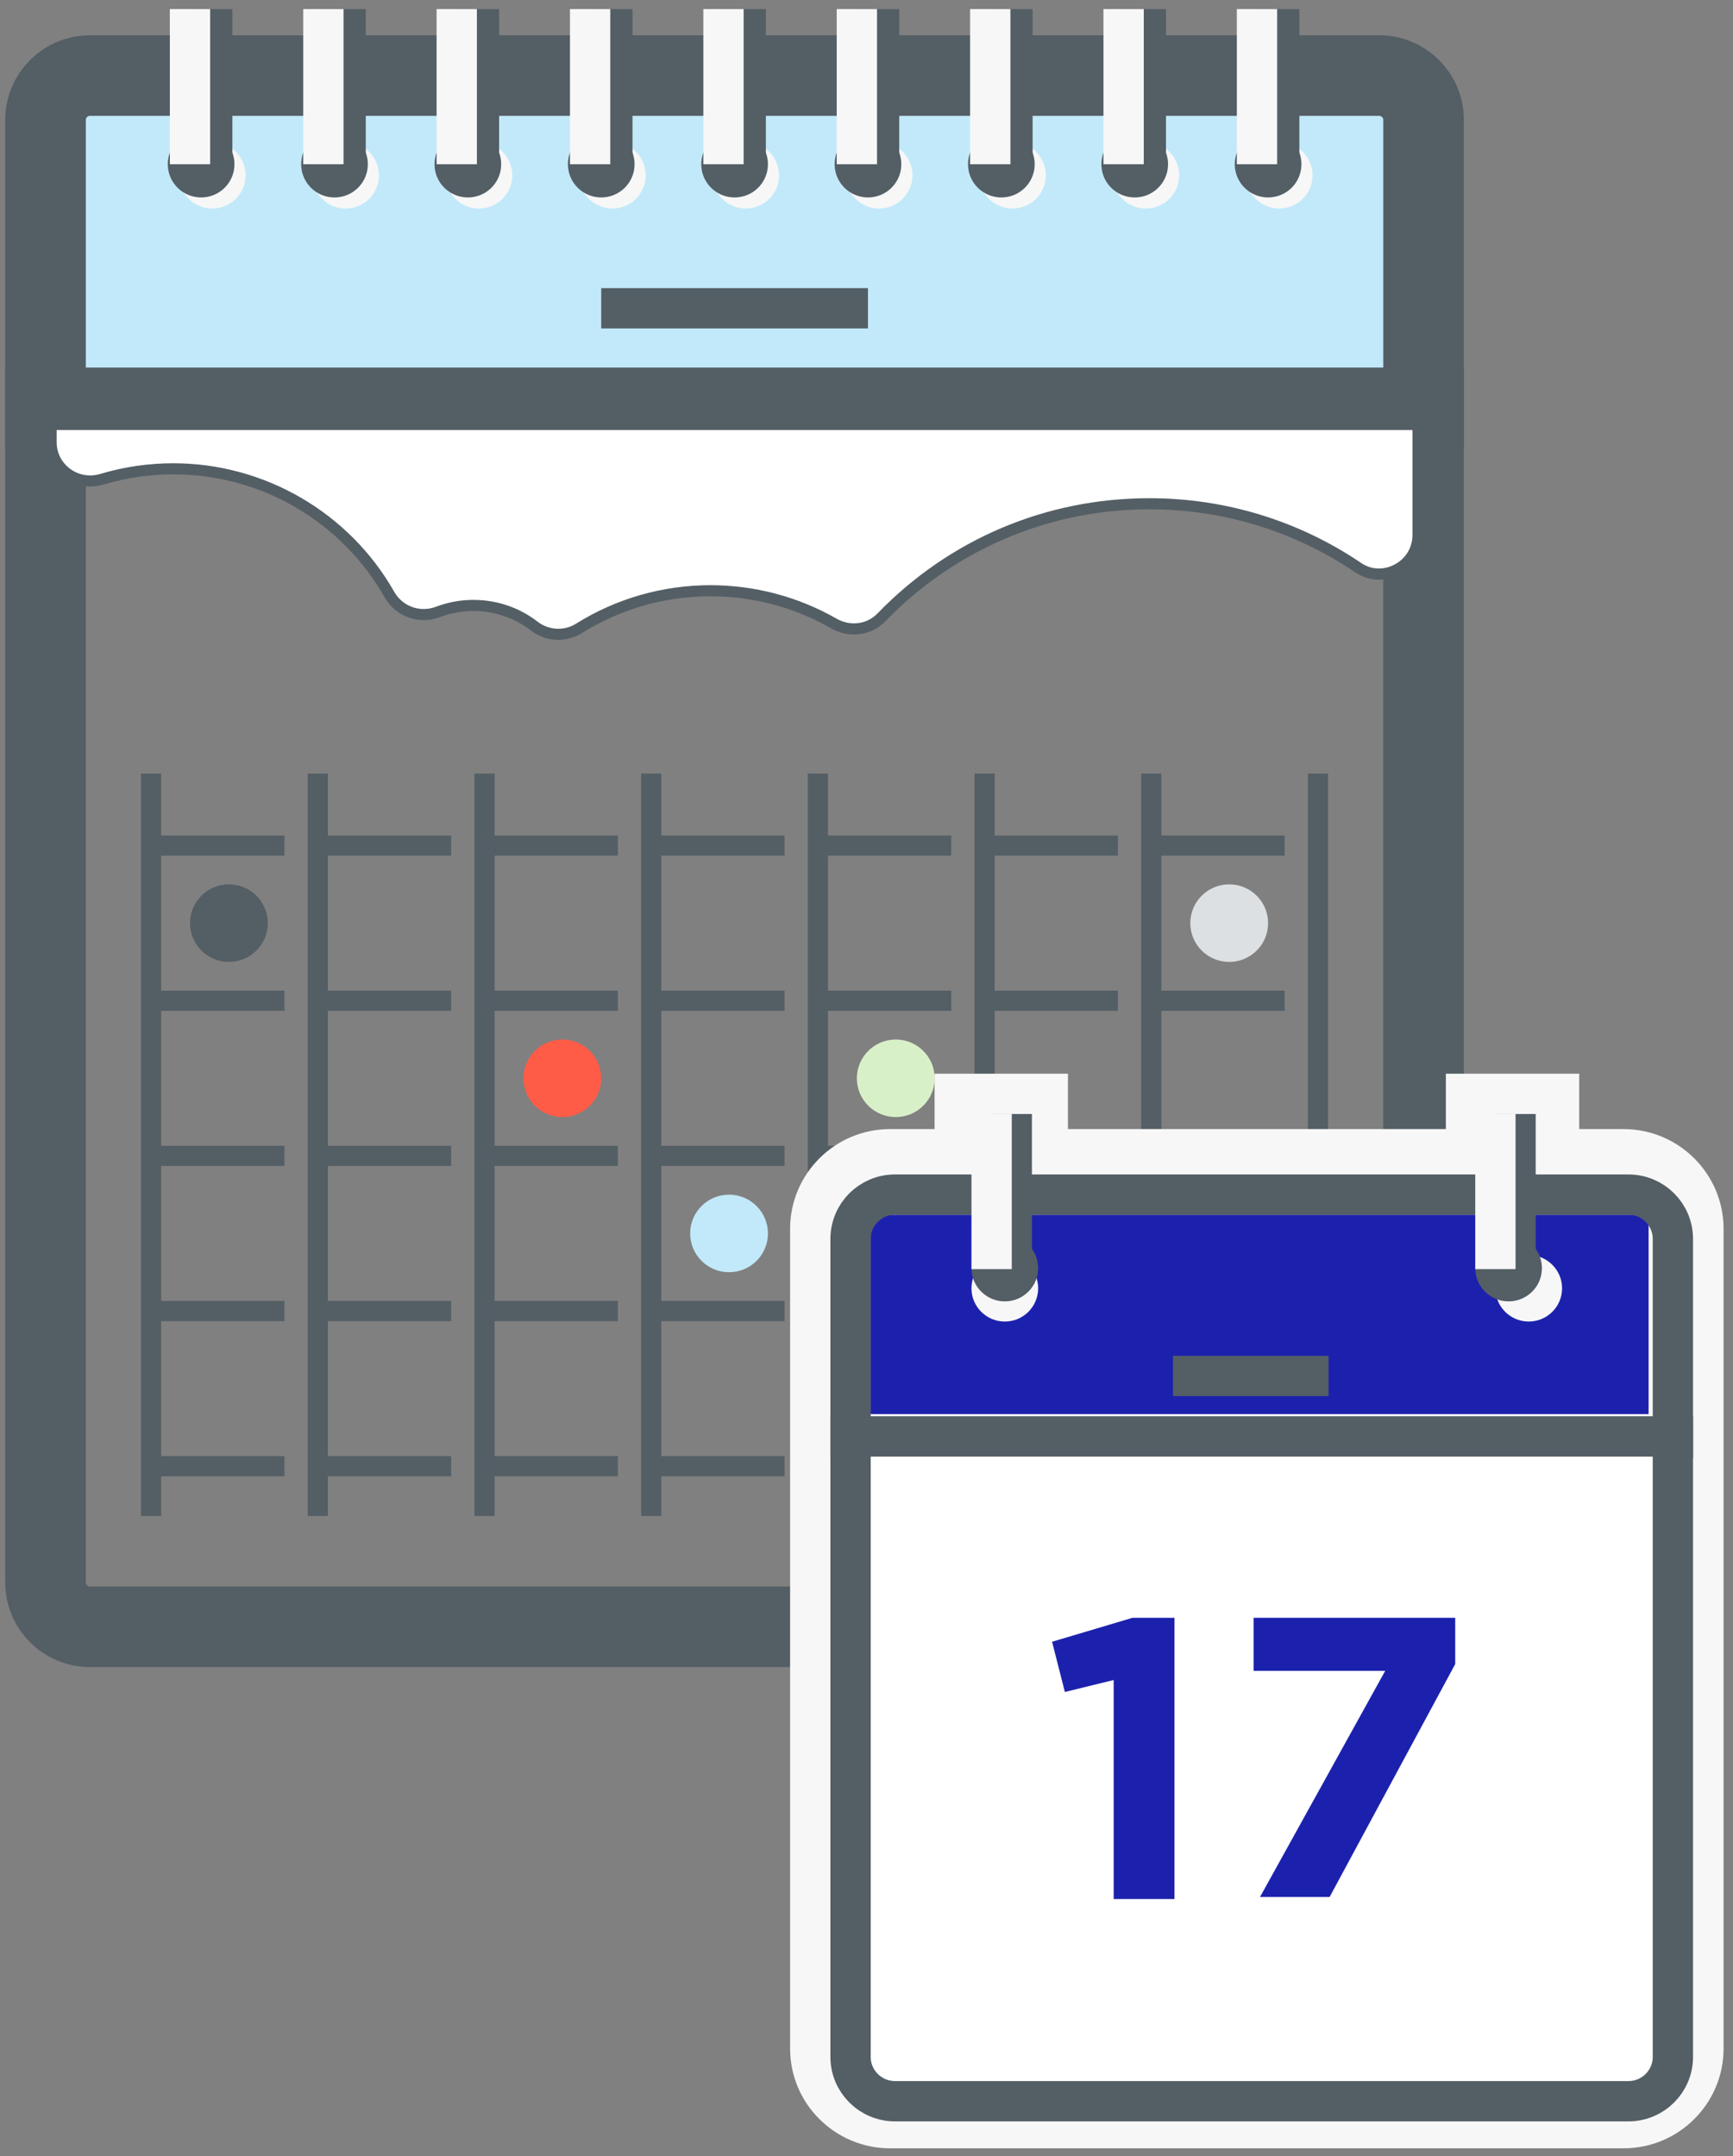 <?xml version="1.0" encoding="UTF-8"?>
<svg width="86px" height="107px" viewBox="0 0 86 107" version="1.1" xmlns="http://www.w3.org/2000/svg" xmlns:xlink="http://www.w3.org/1999/xlink">
    <rect x="0" y="0" width="86" height="107" fill="#808080" stroke="none"/>
    <!-- Generator: Sketch 43.1 (39012) - http://www.bohemiancoding.com/sketch -->
    <title>illustration</title>
    <desc>Created with Sketch.</desc>
    <defs></defs>
    <g id="Page-1" stroke="none" stroke-width="1" fill="none" fill-rule="evenodd">
        <g id="Concept-1---Blue-Variant" transform="translate(-603, -938)">
            <g id="illustration" transform="translate(605.259, 929.445)">
                <g id="calendar" transform="translate(0, 9)">
                    <path d="M66.18,80.278 L2.206,80.278 C0.988,80.278 0,79.293 0,78.079 L0,19.795 L68.385,19.795 L68.385,78.079 C68.385,79.293 67.398,80.278 66.18,80.278 L66.18,80.278 Z" id="Stroke-1" stroke="#545E65" stroke-width="4"></path>
                    <path d="M5.239,49.213 L11.857,49.213" id="Stroke-3" stroke="#545E65"></path>
                    <path d="M13.512,49.213 L20.13,49.213" id="Stroke-5" stroke="#545E65"></path>
                    <path d="M21.784,49.213 L28.402,49.213" id="Stroke-7" stroke="#545E65"></path>
                    <path d="M30.057,49.213 L36.674,49.213" id="Stroke-9" stroke="#545E65"></path>
                    <path d="M38.329,49.213 L44.947,49.213" id="Stroke-11" stroke="#545E65"></path>
                    <path d="M46.601,49.213 L53.219,49.213" id="Stroke-13" stroke="#545E65"></path>
                    <path d="M54.874,49.213 L61.492,49.213" id="Stroke-15" stroke="#545E65"></path>
                    <path d="M5.239,41.514 L11.857,41.514" id="Stroke-17" stroke="#545E65"></path>
                    <path d="M13.512,41.514 L20.13,41.514" id="Stroke-19" stroke="#545E65"></path>
                    <path d="M21.784,41.514 L28.402,41.514" id="Stroke-21" stroke="#545E65"></path>
                    <path d="M30.057,41.514 L36.674,41.514" id="Stroke-23" stroke="#545E65"></path>
                    <path d="M38.329,41.514 L44.947,41.514" id="Stroke-25" stroke="#545E65"></path>
                    <path d="M46.601,41.514 L53.219,41.514" id="Stroke-27" stroke="#545E65"></path>
                    <path d="M54.874,41.514 L61.492,41.514" id="Stroke-29" stroke="#545E65"></path>
                    <path d="M5.239,56.911 L11.857,56.911" id="Stroke-31" stroke="#545E65"></path>
                    <path d="M13.512,56.911 L20.13,56.911" id="Stroke-33" stroke="#545E65"></path>
                    <path d="M21.784,56.911 L28.402,56.911" id="Stroke-35" stroke="#545E65"></path>
                    <path d="M30.057,56.911 L36.674,56.911" id="Stroke-37" stroke="#545E65"></path>
                    <path d="M38.329,56.911 L44.947,56.911" id="Stroke-39" stroke="#545E65"></path>
                    <path d="M46.601,56.911 L53.219,56.911" id="Stroke-41" stroke="#545E65"></path>
                    <path d="M54.874,56.911 L61.492,56.911" id="Stroke-43" stroke="#545E65"></path>
                    <path d="M5.239,64.61 L11.857,64.61" id="Stroke-45" stroke="#545E65"></path>
                    <path d="M13.512,64.61 L20.13,64.61" id="Stroke-47" stroke="#545E65"></path>
                    <path d="M21.784,64.61 L28.402,64.61" id="Stroke-49" stroke="#545E65"></path>
                    <path d="M30.057,64.61 L36.674,64.61" id="Stroke-51" stroke="#545E65"></path>
                    <path d="M38.329,64.61 L44.947,64.61" id="Stroke-53" stroke="#545E65"></path>
                    <path d="M46.601,64.61 L53.219,64.61" id="Stroke-55" stroke="#545E65"></path>
                    <path d="M54.874,64.61 L61.492,64.61" id="Stroke-57" stroke="#545E65"></path>
                    <path d="M5.239,72.309 L11.857,72.309" id="Stroke-59" stroke="#545E65"></path>
                    <path d="M13.512,72.309 L20.13,72.309" id="Stroke-61" stroke="#545E65"></path>
                    <path d="M21.784,72.309 L28.402,72.309" id="Stroke-63" stroke="#545E65"></path>
                    <path d="M30.057,72.309 L36.674,72.309" id="Stroke-65" stroke="#545E65"></path>
                    <path d="M38.329,72.309 L44.947,72.309" id="Stroke-67" stroke="#545E65"></path>
                    <path d="M46.601,72.309 L53.219,72.309" id="Stroke-69" stroke="#545E65"></path>
                    <path d="M54.874,72.309 L61.492,72.309" id="Stroke-71" stroke="#545E65"></path>
                    <path d="M13.512,37.94 L13.512,74.779" id="Stroke-73" stroke="#545E65"></path>
                    <path d="M5.239,37.94 L5.239,74.779" id="Stroke-75" stroke="#545E65"></path>
                    <path d="M21.784,37.94 L21.784,74.779" id="Stroke-77" stroke="#545E65"></path>
                    <path d="M30.057,37.94 L30.057,74.779" id="Stroke-79" stroke="#545E65"></path>
                    <path d="M38.329,37.94 L38.329,74.779" id="Stroke-81" stroke="#545E65"></path>
                    <path d="M46.601,37.94 L46.601,74.779" id="Stroke-83" stroke="#545E65"></path>
                    <path d="M63.146,37.94 L63.146,74.779" id="Stroke-85" stroke="#545E65"></path>
                    <path d="M54.874,37.94 L54.874,74.779" id="Stroke-87" stroke="#545E65"></path>
                    <path d="M1.655,20.345 L1.655,5.504 C1.655,5.2 1.902,4.954 2.206,4.954 L67.283,4.954 C67.587,4.954 67.834,5.2 67.834,5.504 L67.834,20.345 L1.655,20.345 Z" id="Fill-89" fill="#C2E9F9"></path>
                    <path d="M68.386,19.795 L0,19.795 L0,5.504 C0,4.289 0.987,3.305 2.206,3.305 L66.18,3.305 C67.398,3.305 68.386,4.289 68.386,5.504 L68.386,19.795 L68.386,19.795 Z" id="Stroke-91" stroke="#545E65" stroke-width="4"></path>
                    <path d="M9.928,8.254 C9.928,9.165 9.187,9.903 8.273,9.903 C7.359,9.903 6.619,9.165 6.619,8.254 C6.619,7.343 7.359,6.604 8.273,6.604 C9.187,6.604 9.928,7.343 9.928,8.254" id="Fill-93" fill="#F7F7F7"></path>
                    <path d="M9.376,7.704 C9.376,8.615 8.635,9.353 7.722,9.353 C6.808,9.353 6.067,8.615 6.067,7.704 C6.067,6.793 6.808,6.054 7.722,6.054 C8.635,6.054 9.376,6.793 9.376,7.704" id="Fill-95" fill="#545E65"></path>
                    <path d="M8.273,7.704 L8.273,0.006" id="Stroke-97" stroke="#545E65" stroke-width="2"></path>
                    <path d="M7.17,7.704 L7.17,0.006" id="Stroke-99" stroke="#F7F7F7" stroke-width="2"></path>
                    <path d="M16.546,8.254 C16.546,9.165 15.806,9.903 14.892,9.903 C13.978,9.903 13.237,9.165 13.237,8.254 C13.237,7.343 13.978,6.604 14.892,6.604 C15.806,6.604 16.546,7.343 16.546,8.254" id="Fill-101" fill="#F7F7F7"></path>
                    <path d="M15.995,7.704 C15.995,8.615 15.254,9.353 14.34,9.353 C13.426,9.353 12.686,8.615 12.686,7.704 C12.686,6.793 13.426,6.054 14.34,6.054 C15.254,6.054 15.995,6.793 15.995,7.704" id="Fill-103" fill="#545E65"></path>
                    <path d="M14.892,7.704 L14.892,0.006" id="Stroke-105" stroke="#545E65" stroke-width="2"></path>
                    <path d="M13.789,7.704 L13.789,0.006" id="Stroke-107" stroke="#F7F7F7" stroke-width="2"></path>
                    <path d="M23.165,8.254 C23.165,9.165 22.424,9.903 21.51,9.903 C20.596,9.903 19.856,9.165 19.856,8.254 C19.856,7.343 20.596,6.604 21.51,6.604 C22.424,6.604 23.165,7.343 23.165,8.254" id="Fill-109" fill="#F7F7F7"></path>
                    <path d="M22.613,7.704 C22.613,8.615 21.873,9.353 20.959,9.353 C20.045,9.353 19.304,8.615 19.304,7.704 C19.304,6.793 20.045,6.054 20.959,6.054 C21.873,6.054 22.613,6.793 22.613,7.704" id="Fill-111" fill="#545E65"></path>
                    <path d="M21.51,7.704 L21.51,0.006" id="Stroke-113" stroke="#545E65" stroke-width="2"></path>
                    <path d="M20.407,7.704 L20.407,0.006" id="Stroke-115" stroke="#F7F7F7" stroke-width="2"></path>
                    <path d="M29.783,8.254 C29.783,9.165 29.043,9.903 28.129,9.903 C27.215,9.903 26.474,9.165 26.474,8.254 C26.474,7.343 27.215,6.604 28.129,6.604 C29.043,6.604 29.783,7.343 29.783,8.254" id="Fill-117" fill="#F7F7F7"></path>
                    <path d="M29.232,7.704 C29.232,8.615 28.491,9.353 27.577,9.353 C26.664,9.353 25.923,8.615 25.923,7.704 C25.923,6.793 26.664,6.054 27.577,6.054 C28.491,6.054 29.232,6.793 29.232,7.704" id="Fill-119" fill="#545E65"></path>
                    <path d="M28.129,7.704 L28.129,0.006" id="Stroke-121" stroke="#545E65" stroke-width="2"></path>
                    <path d="M27.026,7.704 L27.026,0.006" id="Stroke-123" stroke="#F7F7F7" stroke-width="2"></path>
                    <path d="M36.402,8.254 C36.402,9.165 35.661,9.903 34.747,9.903 C33.834,9.903 33.093,9.165 33.093,8.254 C33.093,7.343 33.834,6.604 34.747,6.604 C35.661,6.604 36.402,7.343 36.402,8.254" id="Fill-125" fill="#F7F7F7"></path>
                    <path d="M35.85,7.704 C35.85,8.615 35.11,9.353 34.196,9.353 C33.282,9.353 32.541,8.615 32.541,7.704 C32.541,6.793 33.282,6.054 34.196,6.054 C35.11,6.054 35.85,6.793 35.85,7.704" id="Fill-127" fill="#545E65"></path>
                    <path d="M34.747,7.704 L34.747,0.006" id="Stroke-129" stroke="#545E65" stroke-width="2"></path>
                    <path d="M33.644,7.704 L33.644,0.006" id="Stroke-131" stroke="#F7F7F7" stroke-width="2"></path>
                    <path d="M43.021,8.254 C43.021,9.165 42.28,9.903 41.366,9.903 C40.452,9.903 39.712,9.165 39.712,8.254 C39.712,7.343 40.452,6.604 41.366,6.604 C42.28,6.604 43.021,7.343 43.021,8.254" id="Fill-133" fill="#F7F7F7"></path>
                    <path d="M42.469,7.704 C42.469,8.615 41.728,9.353 40.815,9.353 C39.901,9.353 39.16,8.615 39.16,7.704 C39.16,6.793 39.901,6.054 40.815,6.054 C41.728,6.054 42.469,6.793 42.469,7.704" id="Fill-135" fill="#545E65"></path>
                    <path d="M41.366,7.704 L41.366,0.006" id="Stroke-137" stroke="#545E65" stroke-width="2"></path>
                    <path d="M40.263,7.704 L40.263,0.006" id="Stroke-139" stroke="#F7F7F7" stroke-width="2"></path>
                    <path d="M49.639,8.254 C49.639,9.165 48.899,9.903 47.985,9.903 C47.071,9.903 46.33,9.165 46.33,8.254 C46.33,7.343 47.071,6.604 47.985,6.604 C48.899,6.604 49.639,7.343 49.639,8.254" id="Fill-141" fill="#F7F7F7"></path>
                    <path d="M49.088,7.704 C49.088,8.615 48.347,9.353 47.433,9.353 C46.519,9.353 45.779,8.615 45.779,7.704 C45.779,6.793 46.519,6.054 47.433,6.054 C48.347,6.054 49.088,6.793 49.088,7.704" id="Fill-143" fill="#545E65"></path>
                    <path d="M47.985,7.704 L47.985,0.006" id="Stroke-145" stroke="#545E65" stroke-width="2"></path>
                    <path d="M46.882,7.704 L46.882,0.006" id="Stroke-147" stroke="#F7F7F7" stroke-width="2"></path>
                    <path d="M56.258,8.254 C56.258,9.165 55.517,9.903 54.603,9.903 C53.689,9.903 52.949,9.165 52.949,8.254 C52.949,7.343 53.689,6.604 54.603,6.604 C55.517,6.604 56.258,7.343 56.258,8.254" id="Fill-149" fill="#F7F7F7"></path>
                    <path d="M55.706,7.704 C55.706,8.615 54.966,9.353 54.052,9.353 C53.138,9.353 52.397,8.615 52.397,7.704 C52.397,6.793 53.138,6.054 54.052,6.054 C54.966,6.054 55.706,6.793 55.706,7.704" id="Fill-151" fill="#545E65"></path>
                    <path d="M54.603,7.704 L54.603,0.006" id="Stroke-153" stroke="#545E65" stroke-width="2"></path>
                    <path d="M53.5,7.704 L53.5,0.006" id="Stroke-155" stroke="#F7F7F7" stroke-width="2"></path>
                    <path d="M62.876,8.254 C62.876,9.165 62.136,9.903 61.222,9.903 C60.308,9.903 59.567,9.165 59.567,8.254 C59.567,7.343 60.308,6.604 61.222,6.604 C62.136,6.604 62.876,7.343 62.876,8.254" id="Fill-157" fill="#F7F7F7"></path>
                    <path d="M62.325,7.704 C62.325,8.615 61.584,9.353 60.67,9.353 C59.757,9.353 59.016,8.615 59.016,7.704 C59.016,6.793 59.757,6.054 60.67,6.054 C61.584,6.054 62.325,6.793 62.325,7.704" id="Fill-159" fill="#545E65"></path>
                    <path d="M61.222,7.704 L61.222,0.006" id="Stroke-161" stroke="#545E65" stroke-width="2"></path>
                    <path d="M60.119,7.704 L60.119,0.006" id="Stroke-163" stroke="#F7F7F7" stroke-width="2"></path>
                    <path d="M27.577,14.853 L40.814,14.853" id="Stroke-165" stroke="#545E65" stroke-width="2"></path>
                    <path d="M25.446,31.03 C25.018,31.03 24.598,30.888 24.264,30.63 C23.39,29.955 22.342,29.598 21.234,29.598 C20.631,29.598 20.04,29.706 19.479,29.919 C19.25,30.006 19.011,30.05 18.769,30.05 C18.066,30.05 17.412,29.667 17.062,29.051 C14.877,25.206 10.769,22.818 6.342,22.818 C5.137,22.818 3.945,22.992 2.799,23.336 C2.607,23.392 2.411,23.421 2.216,23.421 C1.146,23.421 0.276,22.562 0.276,21.506 L0.276,20.619 L68.11,20.619 L68.11,26.101 C68.11,27.299 67.104,28.041 66.173,28.041 C65.805,28.041 65.445,27.929 65.132,27.717 C62.071,25.647 58.491,24.552 54.779,24.552 C49.717,24.552 44.994,26.556 41.477,30.193 C41.124,30.56 40.642,30.762 40.122,30.762 C39.774,30.762 39.427,30.669 39.12,30.493 C37.265,29.43 35.148,28.868 32.999,28.868 C30.681,28.868 28.422,29.515 26.467,30.739 C26.163,30.929 25.81,31.03 25.446,31.03" id="Fill-167" fill="#FFFFFF"></path>
                    <path d="M68.386,20.345 L0,20.345 L0,21.506 C0,22.765 1.032,23.696 2.216,23.696 C2.433,23.696 2.656,23.665 2.878,23.599 C3.975,23.27 5.138,23.093 6.342,23.093 C10.837,23.093 14.754,25.548 16.822,29.187 C17.233,29.91 17.981,30.325 18.769,30.325 C19.037,30.325 19.311,30.277 19.577,30.176 C20.092,29.98 20.65,29.873 21.234,29.873 C22.313,29.873 23.305,30.237 24.096,30.847 C24.488,31.151 24.967,31.304 25.446,31.304 C25.852,31.304 26.257,31.195 26.613,30.972 C28.464,29.814 30.652,29.143 32.999,29.143 C35.178,29.143 37.22,29.722 38.983,30.731 C39.339,30.935 39.733,31.037 40.122,31.037 C40.695,31.037 41.257,30.818 41.676,30.384 C44.986,26.959 49.632,24.827 54.779,24.827 C58.559,24.827 62.068,25.977 64.977,27.944 C65.355,28.2 65.769,28.316 66.173,28.316 C67.316,28.316 68.386,27.391 68.386,26.101 L68.386,20.345 Z M67.834,20.894 L67.834,26.101 C67.834,27.129 66.972,27.766 66.173,27.766 C65.856,27.766 65.558,27.673 65.287,27.489 C62.18,25.388 58.546,24.277 54.779,24.277 C49.642,24.277 44.848,26.311 41.279,30.003 C40.977,30.315 40.566,30.487 40.122,30.487 C39.822,30.487 39.523,30.407 39.257,30.255 C37.36,29.168 35.196,28.593 32.999,28.593 C30.629,28.593 28.32,29.255 26.32,30.507 C26.06,30.669 25.758,30.755 25.446,30.755 C25.079,30.755 24.719,30.634 24.433,30.413 C23.51,29.7 22.404,29.323 21.234,29.323 C20.596,29.323 19.973,29.437 19.381,29.662 C19.182,29.737 18.977,29.775 18.769,29.775 C18.156,29.775 17.608,29.454 17.302,28.916 C15.067,24.985 10.868,22.543 6.342,22.543 C5.109,22.543 3.89,22.721 2.719,23.072 C2.554,23.121 2.384,23.147 2.216,23.147 C1.298,23.147 0.552,22.411 0.552,21.506 L0.552,20.894 L67.834,20.894 L67.834,20.894 Z" id="Fill-169" fill="#545E65"></path>
                    <path d="M11.031,45.363 C11.031,46.426 10.166,47.287 9.1,47.287 C8.034,47.287 7.17,46.426 7.17,45.363 C7.17,44.3 8.034,43.438 9.1,43.438 C10.166,43.438 11.031,44.3 11.031,45.363" id="Fill-171" fill="#545E65"></path>
                    <path d="M25.647,54.986 C24.581,54.986 23.717,54.125 23.717,53.062 C23.717,51.999 24.581,51.137 25.647,51.137 C26.713,51.137 27.577,51.999 27.577,53.062 C27.577,54.125 26.713,54.986 25.647,54.986 Z" id="Fill-173" fill="#FF5C47"></path>
                    <path d="M35.85,60.761 C35.85,61.823 34.986,62.685 33.92,62.685 C32.854,62.685 31.99,61.823 31.99,60.761 C31.99,59.698 32.854,58.836 33.92,58.836 C34.986,58.836 35.85,59.698 35.85,60.761" id="Fill-175" fill="#C2E9F9"></path>
                    <path d="M44.124,53.062 C44.124,54.125 43.259,54.986 42.193,54.986 C41.127,54.986 40.263,54.125 40.263,53.062 C40.263,51.999 41.127,51.137 42.193,51.137 C43.259,51.137 44.124,51.999 44.124,53.062" id="Fill-177" fill="#D8F0C8"></path>
                    <path d="M60.67,45.363 C60.67,46.426 59.806,47.287 58.74,47.287 C57.674,47.287 56.81,46.426 56.81,45.363 C56.81,44.3 57.674,43.438 58.74,43.438 C59.806,43.438 60.67,44.3 60.67,45.363" id="Fill-179" fill="#DDE0E2"></path>
                </g>
                <g id="17" transform="translate(36.95, 61.833)">
                    <path d="M4.963,53.325 C2.226,53.325 0,51.106 0,48.377 L0,7.698 C0,4.969 2.226,2.749 4.963,2.749 L7.17,2.749 L7.17,0 L13.788,0 L13.788,2.749 L32.542,2.749 L32.542,0 L39.159,0 L39.159,2.749 L41.359,2.749 C44.096,2.749 46.323,4.969 46.323,7.698 L46.323,48.377 C46.323,51.106 44.096,53.325 41.359,53.325 L4.963,53.325 Z" id="Fill-181" fill="#F7F7F7"></path>
                    <path d="M4,16.891 L4,7.55 C4,7.246 4.247,7 4.551,7 L42.05,7 C42.355,7 42.602,7.246 42.602,7.55 L42.602,16.891 L4,16.891 Z" id="Fill-183" fill="#1C21AD"></path>
                    <path d="M43.808,18.09 L3,18.09 L3,8.199 C3,6.985 3.987,6 5.206,6 L41.602,6 C42.82,6 43.808,6.985 43.808,8.199 L43.808,18.09 L43.808,18.09 Z" id="Stroke-185" stroke="#545E65" stroke-width="2"></path>
                    <path d="M12.309,10.65 C12.309,11.561 11.568,12.299 10.654,12.299 C9.741,12.299 9,11.561 9,10.65 C9,9.738 9.741,9 10.654,9 C11.568,9 12.309,9.738 12.309,10.65" id="Fill-187" fill="#F7F7F7"></path>
                    <path d="M12.309,9.65 C12.309,10.561 11.568,11.299 10.654,11.299 C9.741,11.299 9,10.561 9,9.65 C9,8.738 9.741,8 10.654,8 C11.568,8 12.309,8.738 12.309,9.65" id="Fill-189" fill="#545E65"></path>
                    <path d="M11,9.698 L11,2" id="Stroke-191" stroke="#545E65" stroke-width="2"></path>
                    <path d="M10,9.698 L10,2" id="Stroke-193" stroke="#F7F7F7" stroke-width="2"></path>
                    <path d="M38.309,10.65 C38.309,11.561 37.568,12.299 36.654,12.299 C35.741,12.299 35,11.561 35,10.65 C35,9.738 35.741,9 36.654,9 C37.568,9 38.309,9.738 38.309,10.65" id="Fill-195" fill="#F7F7F7"></path>
                    <path d="M37.309,9.65 C37.309,10.561 36.568,11.299 35.654,11.299 C34.741,11.299 34,10.561 34,9.65 C34,8.738 34.741,8 35.654,8 C36.568,8 37.309,8.738 37.309,9.65" id="Fill-197" fill="#545E65"></path>
                    <path d="M36,9.698 L36,2" id="Stroke-199" stroke="#545E65" stroke-width="2"></path>
                    <path d="M35,9.698 L35,2" id="Stroke-201" stroke="#F7F7F7" stroke-width="2"></path>
                    <path d="M19,15 L26.721,15" id="Stroke-203" stroke="#545E65" stroke-width="2"></path>
                    <path d="M41.602,50.988 L5.206,50.988 C3.988,50.988 3,50.003 3,48.788 L3,18 L43.808,18 L43.808,48.788 C43.808,50.003 42.82,50.988 41.602,50.988" id="Fill-205" fill="#FFFFFF"></path>
                    <path d="M41.602,50.988 L5.206,50.988 C3.988,50.988 3,50.003 3,48.788 L3,18 L43.808,18 L43.808,48.788 C43.808,50.003 42.82,50.988 41.602,50.988 L41.602,50.988 Z" id="Stroke-207" stroke="#545E65" stroke-width="2"></path>
                    <polygon id="Fill-209" fill="#1C21AD" points="16.057 30.087 13.635 30.681 13 28.188 16.99 27 19.075 27 19.075 40.954 16.057 40.954"></polygon>
                    <polygon id="Fill-211" fill="#1C21AD" points="29.531 29.633 23 29.633 23 27 33.006 27 33.006 29.296 26.772 40.855 23.318 40.855"></polygon>
                </g>
            </g>
        </g>
    </g>
</svg>